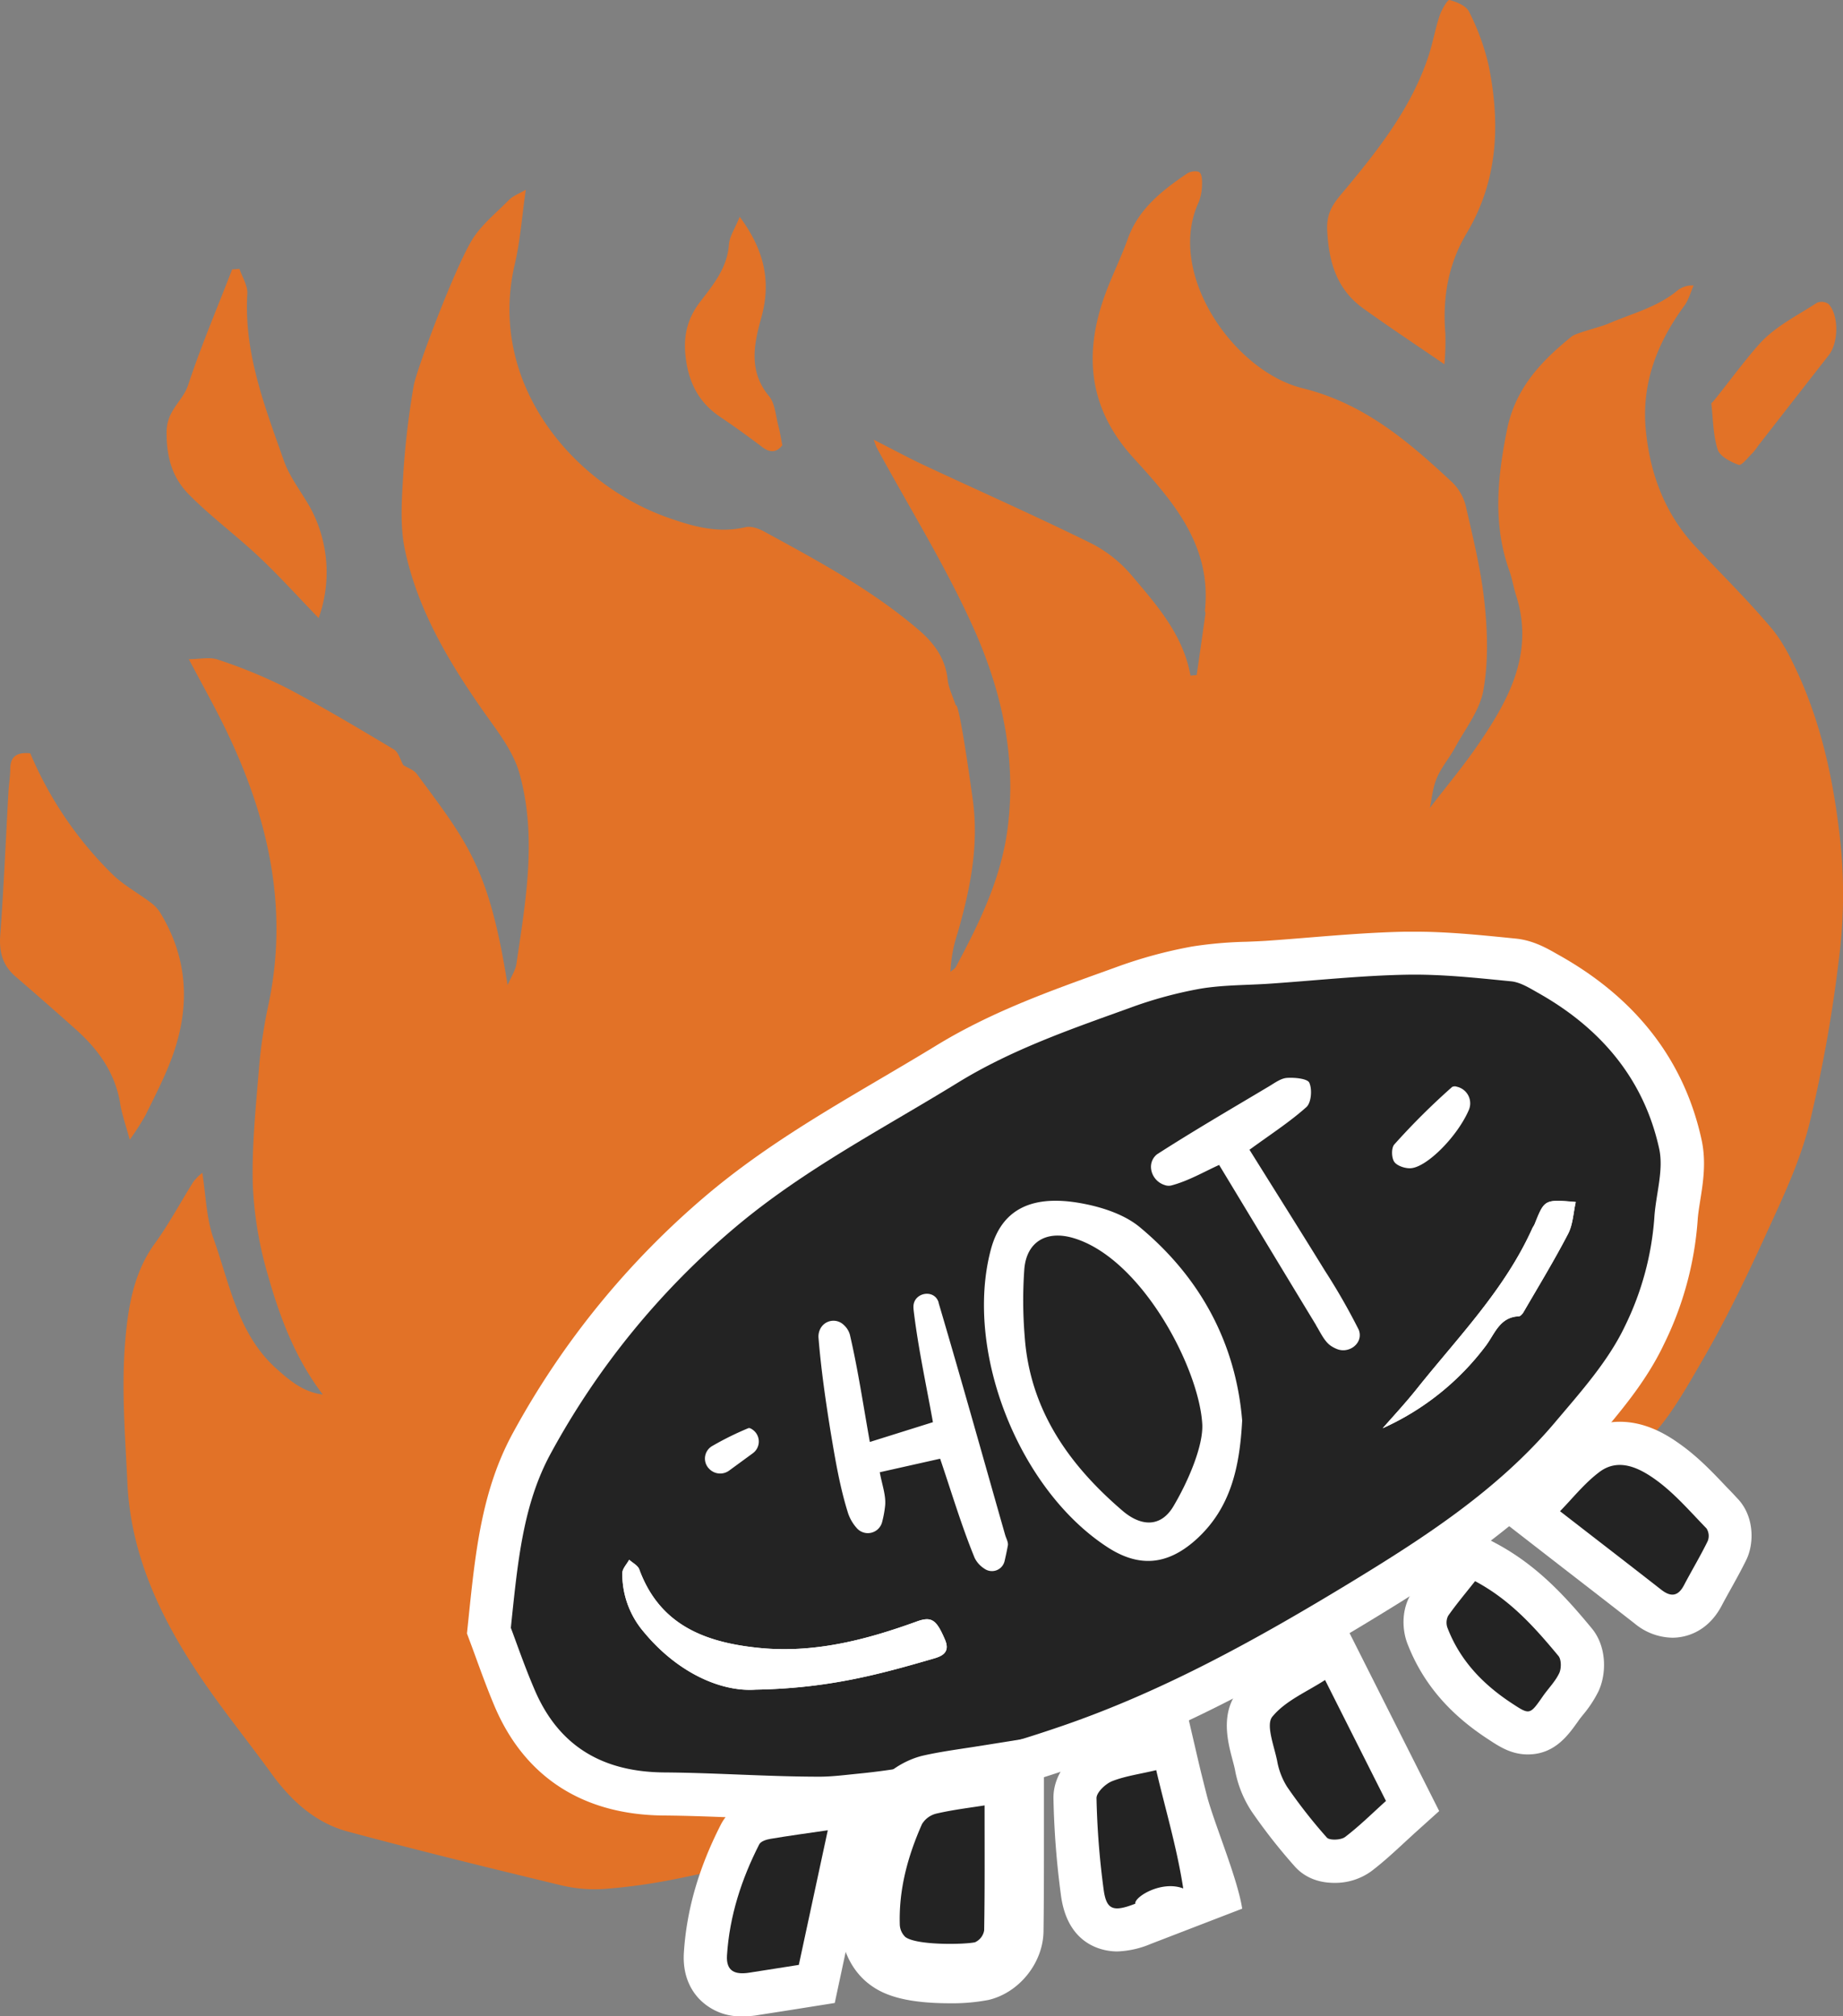 <svg id="hot" xmlns="http://www.w3.org/2000/svg" width="521.65" height="570.78" viewBox="0 0 521.65 570.78">
  <rect x="0" y="0" width="521.65" height="570.78" fill="#808080" stroke="none"/>
  <defs>
    <style>
      .cls-1 {
        fill: #e27227;
      }

      .cls-2 {
        fill: #fff;
      }

      .cls-3 {
        fill: #232323;
      }
    </style>
  </defs>
  <title>hot</title>
  <g id="Hot-2" data-name="Hot">
    <path id="Firebg" class="cls-1" d="M404.7,228.73c4.42-5.77,9.38-11.68,13.71-18,8.71-12.72,15.93-25.95,10.69-42.27-.72-2.24-1.07-4.59-1.86-6.8-4.76-13.27-3.4-26.49-.69-40,2.35-11.72,9.62-19.38,18.31-26.41,1.2-1,8.08-2.65,10.25-3.58,6.71-2.91,14-4.65,19.8-9.53a6.64,6.64,0,0,1,4.46-1.32c-.86,1.92-1.42,4.08-2.64,5.74-7.69,10.51-12.17,22-10.89,35.21,1.21,12.49,5.45,23.83,14.24,33.15,7.13,7.57,14.56,14.89,21.25,22.83,3.38,4,5.81,9,8,13.87,6.76,15.18,10,31.38,11.68,47.72a144.36,144.36,0,0,1-.5,32,400.45,400.45,0,0,1-8.31,46.53c-2.5,10.16-7,19.91-11.41,29.51-5.61,12.3-11.42,24.57-18.13,36.28-12.07,21.08-12.39,20.42-29.86,37.64-9.12,9-69.66-1.75-132.35,41.79-108,33.08-59.05,59.7-94,62.69-22.89,1.95-32.25,7.11-55.15,8.92a40.62,40.62,0,0,1-12.43-1c-20.21-4.88-40.4-9.83-60.47-15.24-9.18-2.48-16-8.72-21.56-16.39-7.25-10-15.13-19.6-21.84-29.95C44.67,456.29,37,439.23,36.07,420c-.62-13.35-1.73-26.81-.65-40.06.79-9.57,2.3-19.59,8.45-28,4-5.51,7.22-11.62,10.87-17.41A14.69,14.69,0,0,1,57.27,332c1,6.37,1.12,12.88,3.19,18.68,4.59,12.86,6.85,27,17.83,36.81,3.8,3.4,7.65,6.62,13.08,7.27-7.75-10.15-12.12-21.74-15.48-33.59a106.6,106.6,0,0,1-4.33-25.62c-.33-11.18.89-22.42,1.78-33.6A140.28,140.28,0,0,1,76,284.33c6-28.46-.57-54.79-13.23-80.12C60,198.7,57,193.31,53.44,186.6c3.1,0,5.92-.68,8.22.12a142.68,142.68,0,0,1,19.43,8c10.34,5.43,20.39,11.45,30.42,17.44,1.29.78,1.77,2.91,2.65,4.44,1.12.72,2.94,1.3,3.86,2.54,14.26,19.3,20.45,26.56,25.65,59.72,1.11-2.57,2.24-4.21,2.5-6,2.66-18,5.88-36.08.84-54-1.83-6.46-6.51-12.24-10.48-17.92-9.74-13.95-18.35-28.52-21.91-45.26-1.5-7.07-.87-14.72-.44-22.06a235.66,235.66,0,0,1,2.91-24.4c.7-4.25,11-31.77,16.21-40.79,2.59-4.52,7-8,10.75-11.82,1.15-1.17,2.87-1.77,4.77-2.9-1.1,7.63-1.56,14.47-3.1,21-7.89,33.61,16.24,62.2,43.19,71.77,7.18,2.55,14.32,4.59,22.1,2.75,1.57-.37,3.69.37,5.23,1.21,15.31,8.36,30.7,16.59,44,28.06,4.33,3.74,7.4,8.07,8,14,.25,2.25,1.37,4.4,2.27,7.16,1-1.22,4.52,24.53,4.78,26.39,1.89,13.09-.67,25.68-4.27,38.15a39.74,39.74,0,0,0-2,10.9c.53-.48,1.26-.87,1.58-1.47,6.8-12.74,13.06-25.47,14.75-40.31,2.24-19.54-1.95-37.92-9.65-55.2-7.88-17.67-18.24-34.24-27.5-51.3-.23-.42-.35-.91-.91-2.35,5.09,2.58,9.38,4.9,13.79,7,15.9,7.43,31.94,14.55,47.69,22.29A37.16,37.16,0,0,1,320.41,163c7.08,8.38,14.49,16.71,16.55,28.25l1.76-.16q1.25-8.67,2.47-17.35c.05-.31-.17-.67-.13-1,1.9-18.43-9.11-30.92-20.24-43.11-12.77-14-14.2-29.56-7.91-46.56,1.91-5.19,4.41-10.17,6.27-15.38,3.06-8.6,9.76-13.77,16.86-18.6.88-.6,2.78-.84,3.47-.3s.78,2.28.71,3.47a13.67,13.67,0,0,1-.91,4.91c-9.41,20.21,9.93,47.91,29.3,52.71,17.56,4.35,29.91,15,42.3,26.53a14.05,14.05,0,0,1,3.94,6.72c2.1,9.14,4.37,18.32,5.34,27.61.86,8.14,1.1,16.65-.33,24.65-1,5.73-5.15,10.93-8.05,16.28-1.59,2.94-3.86,5.55-5.14,8.6C405.49,223.07,405.24,226.25,404.7,228.73ZM2.9,217.67c0,2.17-.39,4.34-.51,6.52-.76,13.52-1.32,27.05-2.32,40.55-.36,4.78.69,8.55,4.3,11.67q8.58,7.39,17,14.91c6.42,5.71,11.25,12.37,12.66,21.15.49,3,1.56,6,2.7,10.16a79,79,0,0,0,4.39-6.81c2.59-5.27,5.31-10.51,7.38-16,5.37-14.27,4.94-28.24-3.2-41.52a10.34,10.34,0,0,0-2.64-2.8c-3.68-2.78-7.85-5-11.09-8.25a105.51,105.51,0,0,1-23-34C4.66,212.87,2.93,214.21,2.9,217.67ZM409.1,94.43c-.82-10.09.76-19.55,6-28.37,8.94-14.93,9.61-31.12,6.23-47.64a66.78,66.78,0,0,0-5.5-15.07c-.81-1.69-3.51-2.81-5.56-3.35-.54-.14-2.25,2.77-2.81,4.48-1.26,3.79-1.93,7.78-3.19,11.56-4.8,14.41-14,26.16-23.51,37.59-3,3.56-5.37,6.15-5.1,11.6.46,9.12,2.74,16.72,10.26,22.12s15,10.34,22.91,15.77A72.85,72.85,0,0,0,409.1,94.43ZM88,144.05c-2.49-4.55-5.9-8.74-7.62-13.55C75,115.21,69,100,70,83.17c.15-2.3-1.43-4.7-2.22-7.06l-2.08.16C61.51,87.17,56.89,97.94,53.25,109c-1.53,4.67-6.12,7.07-6.1,13.47,0,7.33,1.77,12.94,6.39,17.58,6.21,6.26,13.38,11.56,19.81,17.62,5.77,5.44,11.09,11.35,16.84,17.3A38.43,38.43,0,0,0,88,144.05ZM206.32,69.21c-.47,6.65-4.44,11.39-8.15,16.23-3.82,5-4.9,10.15-4,16.43,1,7,3.9,12.27,9.7,16.16,4,2.7,7.95,5.55,11.81,8.47,2.57,2,4.42,1.32,5.75-.48-.44-2.22-.68-3.84-1.1-5.4-.79-2.89-.92-6.38-2.67-8.49-5.88-7.07-4.26-14.77-2.18-22.19,2.9-10.37.78-19.27-6.11-28.57C208.07,64.64,206.49,66.88,206.32,69.21Zm278.05,44.92c.52,4.4.49,9,1.81,13.12.62,1.95,3.67,3.52,5.95,4.34.81.29,2.63-2.11,3.92-3.35a16.63,16.63,0,0,0,1.54-2q10-12.86,20.05-25.72c2.79-3.58,2.86-11.31-.09-14.47a3.44,3.44,0,0,0-3.29-.33c-5.47,3.56-11.59,6.6-15.93,11.27C493.54,102.17,484.84,114.19,484.37,114.13Z"/>
    <g>
      <path id="whitebg" class="cls-2" d="M231.56,515.13c-7.87,0-15.74-.31-23.36-.61-6.69-.27-13.61-.54-20.32-.59-22.93-.17-39.52-10.95-48-31.18-2-4.76-3.76-9.61-5.18-13.5-.55-1.51-1.06-2.92-1.53-4.16l-1-2.69.5-4.82c1.92-18.48,3.73-35.94,12.61-52.13a235.86,235.86,0,0,1,54.91-67.3c15.34-12.93,32.24-22.89,48.59-32.52,5.26-3.1,10.71-6.3,16-9.53,15.38-9.45,31.83-15.36,47.73-21.08l3.08-1.11a129.59,129.59,0,0,1,22-6,115.85,115.85,0,0,1,15.26-1.32c2-.08,4-.16,6.05-.3,3.91-.27,7.82-.59,11.73-.91,8.92-.72,18.13-1.47,27.4-1.64l2.41,0c8.89,0,17.63.86,26.07,1.7l2.47.25c4.93.48,8.82,2.71,11.67,4.34l.8.45c21.76,12.25,35.27,29.78,40.16,52.11,1.37,6.26.45,12.09-.37,17.22-.33,2.1-.65,4.08-.74,5.77A94.6,94.6,0,0,1,471,380.46c-5,10.56-12.41,19.25-19.58,27.66l-2.19,2.57c-17.4,20.52-39.68,34.89-61,47.85-25.11,15.25-52.6,30.83-83.47,41.47-22.8,7.87-42.05,12.37-60.58,14.19l-2.29.24a93.84,93.84,0,0,1-10,.69Z"/>
      <path id="bghot" class="cls-3" d="M144.59,460.8c1.94-18.59,3.4-34.94,11.37-49.5a222.67,222.67,0,0,1,52.09-63.83c19.4-16.37,41.7-27.85,63.07-41,15.24-9.37,31.93-15.12,48.55-21.11a118,118,0,0,1,19.9-5.45c6.58-1.13,13.38-1,20.07-1.47,12.84-.88,25.67-2.29,38.52-2.52,9.84-.18,19.72.9,29.54,1.87,2.65.26,5.25,1.92,7.68,3.29,17.58,9.89,29.89,24.25,34.24,44.09,1.35,6.16-1,13.09-1.38,19.68A83.12,83.12,0,0,1,460,375.25c-4.77,10.1-12.69,18.88-20,27.55-16.17,19.08-36.92,32.49-58,45.32-25.9,15.73-52.36,30.46-81.12,40.37-18.76,6.47-38,11.64-57.79,13.58-3.68.36-7.5.87-11.12.87-14.65,0-29.29-1.1-43.93-1.2-17.46-.13-30-7.4-36.84-23.69C148.49,471.73,146.27,465.25,144.59,460.8Zm69.26,17.5c20.69-.36,35.29-4.41,49.82-8.62,2.24-.65,5.57-1.45,3.8-5.54-2.41-5.6-3.75-6.67-8-5.12-14.49,5.26-29.17,9.06-44.81,7.45-15.14-1.56-27.94-6.46-33.72-22.23-.41-1.1-1.87-1.81-2.85-2.71-.68,1.27-1.93,2.53-1.94,3.79a25.2,25.2,0,0,0,6,16.56C191.77,473.58,204.13,479,213.85,478.3Zm177.51-74a74.84,74.84,0,0,0,29.2-23.38c2.52-3.37,3.9-8.11,9.33-8.33.47,0,1.06-.71,1.36-1.23,4.26-7.34,8.68-14.6,12.59-22.12,1.37-2.62,1.47-5.9,2.17-9-8.84-.74-8.84-.74-11.63,6.23-.18.44-.48.82-.68,1.25-7.77,17.27-20.91,30.68-32.51,45.2C397.84,397.16,394.17,401.09,391.36,404.31Z"/>
      <path class="cls-2" d="M377.7,533c-5.83,0-9.31-2.51-11.2-4.63a158.66,158.66,0,0,1-12.18-15.51,31.69,31.69,0,0,1-4.78-11.95c-.17-.81-.41-1.71-.65-2.62-1.42-5.35-3.56-13.44,1.79-20,4-5,9.16-7.9,13.68-10.49,1.46-.84,2.83-1.63,4-2.4l11.42-7.48,27.57,54.75-6.92,6.23c-1.08,1-2.12,1.94-3.15,2.9-2.88,2.66-5.85,5.41-9.19,7.94A17.43,17.43,0,0,1,377.7,533Z"/>
      <path class="cls-3" d="M392.29,509.81c-4,3.61-7.58,7.17-11.57,10.2-1.17.89-4.37,1-5.14.19a146.49,146.49,0,0,1-11.23-14.32,20.51,20.51,0,0,1-2.87-7.46c-.86-4.21-3.23-10.17-1.36-12.45,3.7-4.54,9.86-7.09,14.93-10.4C381.13,487.66,386.63,498.58,392.29,509.81Z"/>
      <path class="cls-2" d="M473.36,463.6a17.13,17.13,0,0,1-10.66-4c-6.61-5.16-13.24-10.29-20.13-15.62l-19.33-15,9.63-9.78c.92-.94,1.85-2,2.79-3a71.41,71.41,0,0,1,9.72-9.29,21.64,21.64,0,0,1,13.09-4.44c7.32,0,13.23,3.59,17,6.3,5.23,3.71,9.36,8.09,13.36,12.32,1,1,1.93,2,2.9,3.05,4.79,4.92,4.88,12.66,2.54,17.45-1.38,2.8-2.84,5.45-4.26,8-.88,1.59-1.77,3.17-2.61,4.77C483.08,462.7,476.14,463.6,473.36,463.6Z"/>
      <path class="cls-3" d="M441.55,427.79c3.43-3.48,6.86-7.87,11.16-11.1,5.44-4.1,11.29-1.11,15.73,2.05,5.43,3.86,9.89,9.11,14.58,13.93a3.92,3.92,0,0,1,.33,3.59c-2.07,4.24-4.51,8.29-6.71,12.48-1.67,3.18-3.71,3.4-6.44,1.27C460.92,442.76,451.59,435.57,441.55,427.79Z"/>
      <path class="cls-2" d="M268.86,567.08c-13.8,0-19.35-2.82-22.64-5.27-5.91-4.39-8.18-11.42-8.34-16.53-.34-11.52,2.18-23.2,7.71-35.71,3.28-7.43,10.58-11.45,15.83-12.63,4-.9,7.92-1.47,11.34-2,1.13-.17,2.23-.33,3.27-.5l19.45-3.1v27.94c0,9.45,0,18.38-.12,27.43s-7,17.46-15.62,19.44A54.11,54.11,0,0,1,268.86,567.08Z"/>
      <path class="cls-3" d="M278.68,511.07c0,12.41.08,23.9-.12,35.38a4.5,4.5,0,0,1-2.59,3.36c-2.88.66-16.47.93-19.71-1.48a5.11,5.11,0,0,1-1.58-3.56c-.3-10,2.29-19.38,6.28-28.4a6.55,6.55,0,0,1,4.15-3C269.81,512.29,274.62,511.72,278.68,511.07Z"/>
      <path class="cls-2" d="M210.08,570.78a16.2,16.2,0,0,1-12.24-5c-2.19-2.33-4.7-6.49-4.27-13.08.78-12.09,4.2-23.91,10.43-36.14,2.17-4.26,6.44-7.11,12-8,4-.67,7.91-1.23,12.05-1.82l4.44-.64,17.36-2.54L236.27,567l-12.6,2c-3.19.51-6.47,1-9.75,1.53A24.9,24.9,0,0,1,210.08,570.78Z"/>
      <path class="cls-3" d="M226.1,556.22c-4.5.71-9.27,1.47-14,2.2-3.84.6-6.64-.22-6.33-4.92.72-11.14,4.1-21.54,9.13-31.41.44-.85,2-1.36,3.17-1.55,5.26-.89,10.54-1.6,16.23-2.43Z"/>
      <path class="cls-2" d="M432.42,496.64c-4.69,0-8.06-2.22-11.31-4.37l-.23-.15c-11-7.23-18.34-16-22.54-26.9-1.44-3.75-1.9-9.88,1.57-14.83,1.94-2.75,4-5.3,6-7.76.69-.85,1.38-1.71,2.07-2.59l6.3-8,9,4.77c11.89,6.31,20,15.37,27.23,24.1,4.35,5.22,4.24,13,1.9,17.92a33.66,33.66,0,0,1-4.4,6.66c-.43.54-.86,1.06-1.24,1.62C443.91,491.14,440.09,496.64,432.42,496.64Z"/>
      <path class="cls-3" d="M417.51,447.59c10,5.32,16.92,13.13,23.57,21.14.87,1,.89,3.56.25,4.9-1.12,2.38-3.1,4.34-4.63,6.54-3.77,5.42-3.72,5.33-9.11,1.78-8-5.31-14.37-12-17.88-21.12a4.28,4.28,0,0,1,.18-3.43C412.23,454.07,414.87,450.94,417.51,447.59Z"/>
      <path class="cls-2" d="M325.74,550.27a26.57,26.57,0,0,1-9.53,2.14c-3.2,0-13.8-1.12-15.87-15.58a240,240,0,0,1-2.16-27.54c-.23-8.49,7.15-14.51,12.17-16.48A62.29,62.29,0,0,1,320.78,490c1.19-.25,2.42-.5,3.68-.8l11.9-2.8,2.77,11.9c.77,3.33,1.62,6.64,2.47,10,2,7.71,8.64,23.25,10,32Z"/>
      <path class="cls-3" d="M321.33,538.9c-6.13,2.38-8.12,1.8-8.92-3.79A228.62,228.62,0,0,1,310.36,509c0-1.61,2.55-4.06,4.45-4.8,3.75-1.47,7.86-2,12.45-3.11,2.54,10.93,5.81,21.67,7.65,33.49C328.76,532.21,321,537,321.33,538.9Z"/>
      <path class="cls-2" d="M213.85,478.3c-9.72.65-22.08-4.72-31.71-16.42a25.2,25.2,0,0,1-6-16.56c0-1.26,1.26-2.52,1.94-3.79,1,.9,2.44,1.61,2.85,2.71,5.78,15.77,18.58,20.67,33.72,22.23,15.64,1.61,30.32-2.19,44.81-7.45,4.28-1.55,5.62-.48,8,5.12,1.77,4.09-1.56,4.89-3.8,5.54C249.14,473.89,234.54,477.94,213.85,478.3Z"/>
      <path class="cls-2" d="M391.36,404.31c2.81-3.22,6.48-7.15,9.83-11.34,11.6-14.52,24.74-27.93,32.51-45.2.2-.43.5-.81.68-1.25,2.79-7,2.79-7,11.63-6.23-.7,3.06-.8,6.34-2.17,9-3.91,7.52-8.33,14.78-12.59,22.12-.3.52-.89,1.21-1.36,1.23-5.43.22-6.81,5-9.33,8.33A74.84,74.84,0,0,1,391.36,404.31Z"/>
    </g>
    <path id="hot-3" data-name="hot" class="cls-2" d="M351.59,402.12c-.71,13.33-3.27,25-13.26,33.89-8,7.08-16,7.77-24.95,1.91-25.17-16.43-40.53-55.7-32.92-84.21,2.85-10.71,10.68-15.47,24.45-13.28,6.16,1,13,3.08,17.66,6.92C339.94,361.77,349.8,380.44,351.59,402.12Zm-11.3,1c-.9-16-17.44-47.43-36.91-52.78-7.35-2-12.81,1.28-13.45,8.89a123.64,123.64,0,0,0,.1,19.05c1.44,20.63,12.34,36.23,27.69,49.38,5.29,4.53,10.83,4.71,14.37-1.2C336.3,419.39,340.64,409.25,340.29,403.08Zm-99.77-25.41a5.74,5.74,0,0,0-1.65-2.6,4.17,4.17,0,0,0-6.8,1.29,4.81,4.81,0,0,0-.41,2.13c.72,8.94,2,17.86,3.43,26.72,1.31,7.82,2.61,15.73,5,23.25a12.2,12.2,0,0,0,2.35,4,4.17,4.17,0,0,0,7.22-1.57,30.6,30.6,0,0,0,.87-4.72c.28-2.95-.91-6-1.51-9.45l17.08-3.83c3.29,9.69,6.07,19.06,9.77,28.08a7.57,7.57,0,0,0,2.76,3.05,3.67,3.67,0,0,0,5.7-2.11c.35-1.48.67-3,.94-4.47.16-.95-.5-2-.79-3.05-6.24-21.89-12.36-43.8-18.81-65.62a.56.56,0,0,0,0-.12c-1.22-4-7.31-2.8-7.12,1.41,0,.44.06.87.11,1.31,1.27,10.39,3.51,20.66,5.4,31.18l-17.86,5.6C244.27,397.36,242.8,387.43,240.52,377.67Zm132-2.51c1.24,2,2.31,4.49,4.16,5.77a9.51,9.51,0,0,0,1.7.9c3.29,1.37,7.17-1.36,6.4-4.79a3.57,3.57,0,0,0-.26-.78A180.74,180.74,0,0,0,375,359.7c-7.07-11.48-14.27-22.89-21.34-34.23,6-4.38,11.4-7.86,16.11-12.08,1.39-1.25,1.67-5,.83-6.88-.53-1.19-4.14-1.52-6.31-1.38-1.73.11-3.45,1.4-5.05,2.36C348.67,313.8,338,320,327.67,326.64a3.25,3.25,0,0,0-.61.5c-2.6,2.68-1,7.21,2.6,8.32a3.28,3.28,0,0,0,1.84.13c4.86-1.28,9.34-3.91,13.57-5.82C354.44,345.27,363.46,360.23,372.53,375.16Zm38.41-67.43a197.51,197.51,0,0,0-16.28,16.2c-.88,1-.81,3.79,0,4.94s3.19,1.93,4.77,1.78c4.6-.43,13.07-9,16.29-16.4a4.81,4.81,0,0,0-3.35-6.66A1.71,1.71,0,0,0,410.94,307.73ZM206.34,416.32l6.72-4.92a4.1,4.1,0,0,0,.13-6.57c-.56-.43-1.05-.67-1.39-.54a85.9,85.9,0,0,0-10.13,5,4.1,4.1,0,0,0-1,6.44l.06.06A4.3,4.3,0,0,0,206.34,416.32Z"/>
  </g>
</svg>
